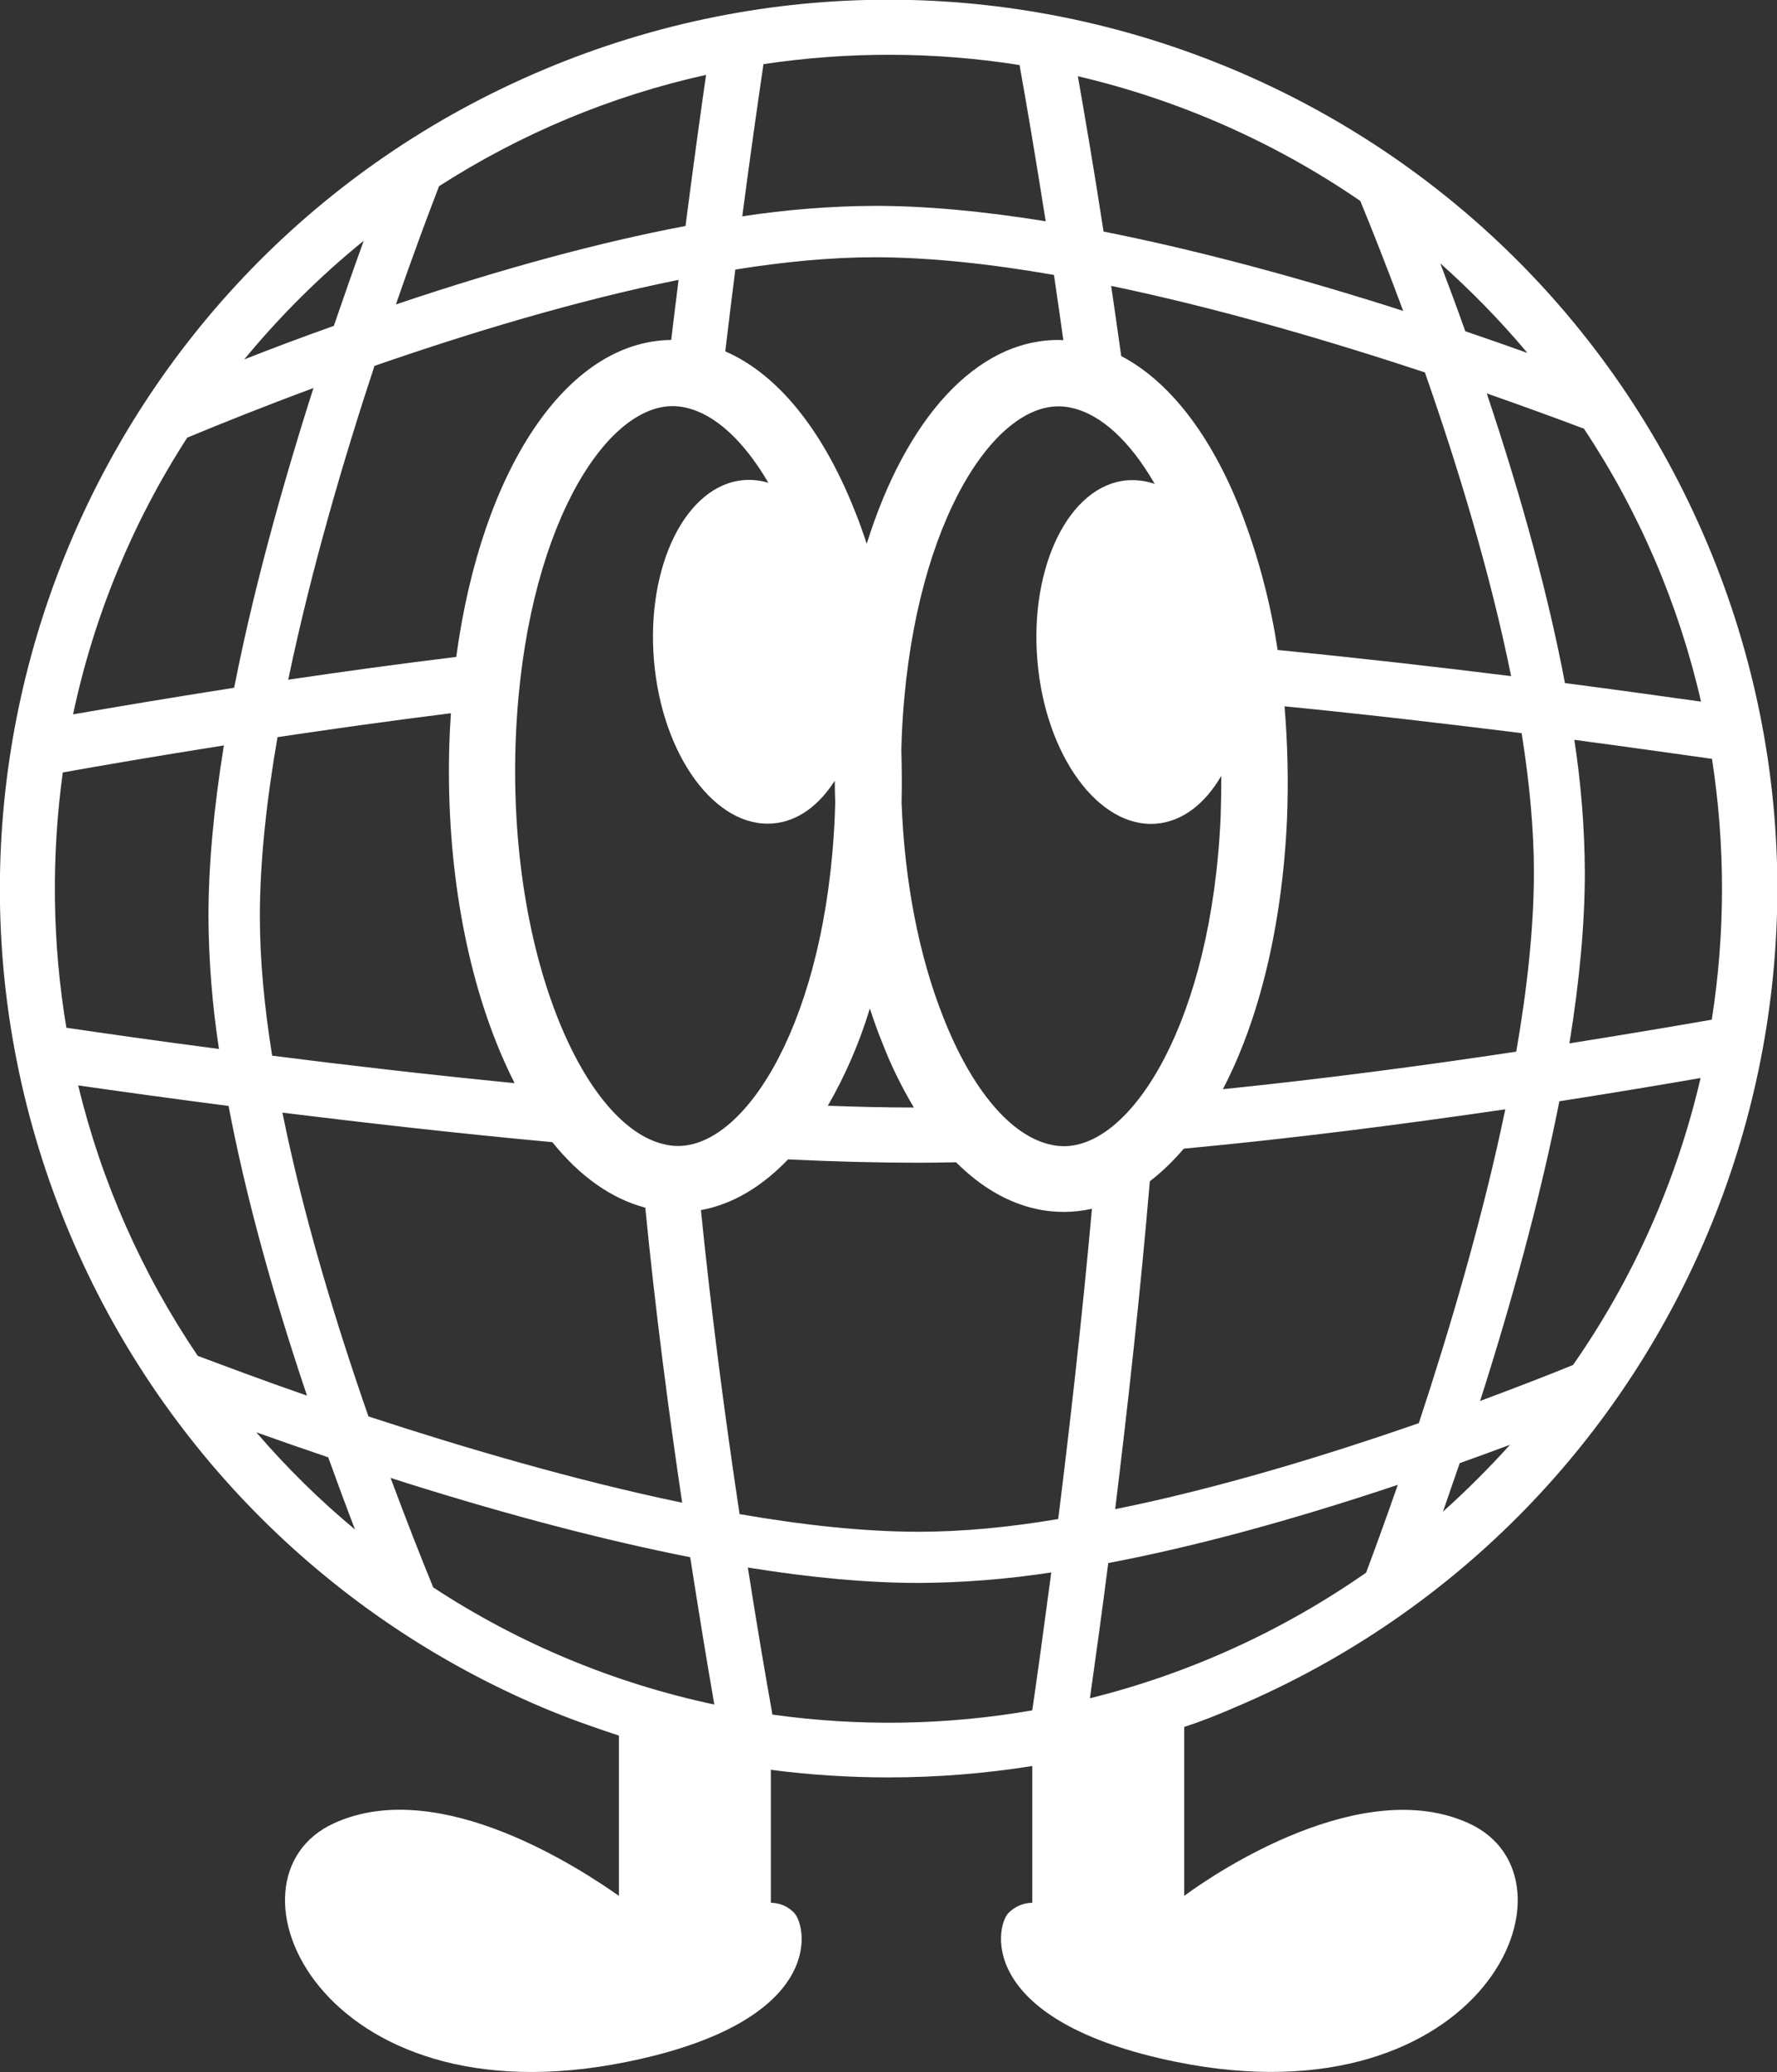 <?xml version="1.0" encoding="utf-8"?>
<!-- Generator: Adobe Illustrator 20.1.0, SVG Export Plug-In . SVG Version: 6.00 Build 0)  -->
<svg version="1.1" id="Layer_1" xmlns="http://www.w3.org/2000/svg" xmlns:xlink="http://www.w3.org/1999/xlink" x="0px" y="0px"
	 viewBox="0 0 795.3 927.1" style="enable-background:new 0 0 795.3 927.1;" xml:space="preserve">
<rect x="0" y="0" width="795.3" height="927.1" fill="#333333" stroke="none"/>
<style type="text/css">
	.st0{fill:#FFFFFF;}
</style>
<title>globie-logo</title>
<g id="Layer_2">
	<g id="Layer_1-2">
		<path class="st0" d="M552.4,764c202.3-85.4,297.1-318.7,211.6-521.1S445.3-54.1,243,31.3S-54.1,350,31.4,552.4
			C71.7,647.8,147.6,723.7,243,764c11.1,4.7,23,8.9,34,12.5v71.7c-16-11.2-80-54.2-127.5-32.5c-54.3,24.7-6.8,134.7,130.9,106.8
			c88.7-17.9,81-59.8,75.2-66.5c-2.7-3-6.6-4.7-10.6-4.7v-59.5c17.5,2.3,35.1,3.4,52.7,3.4c21.5,0,43-1.7,64.3-5.1v61.2
			c-4.1,0-8,1.8-10.8,4.7c-5.9,6.6-13.4,48.5,75.3,66.5c137.7,27.8,185.1-82.1,130.8-106.8c-47.5-21.6-112.3,21.4-127.3,32.5v-75.6
			C538.1,770,545,767.2,552.4,764z M303.5,512.7c-2,0-4-0.2-6-0.7c-17.8-3.9-35.3-24.6-48-56.8c-14-35.5-20.6-80.4-18.6-126.2
			c4-91,39.5-147.3,70.1-147.3c2,0,4,0.2,6,0.7c13,2.9,25.9,14.8,36.9,33.6c-3.6-1.1-7.4-1.5-11.1-1.2
			c-25.8,2.2-43.7,38.4-40.1,80.8s27.5,75,53.3,72.8c11-0.9,20.5-8,27.6-19.1c0,3.2,0.1,6.5,0.2,9.7c-0.1,2.1-0.1,4.3-0.2,6.4
			C369.6,456.4,334.1,512.7,303.5,512.7z M222,466.1c2.6,6.6,5.4,12.7,8.3,18.5c-38.4-3.8-75.7-8.1-108.5-12.3
			c-3.5-21.8-5.5-42.9-5.5-62.3c0-24.6,3-52,7.9-80.2c24.1-3.6,50.4-7.3,77.6-10.7c-0.2,2.8-0.3,5.7-0.5,8.6
			C199.1,377.6,206.4,426.8,222,466.1z M389.3,451.2c1.7,5.1,3.4,10.1,5.4,14.9c3.9,10.2,8.7,20,14.3,29.4
			c-12.3,0-25.2-0.3-38.5-0.8C378.4,481,384.7,466.4,389.3,451.2L389.3,451.2z M422.2,455.2c-11-27.7-17.4-61.1-18.7-96.2
			c0.2-7.9,0.1-15.7-0.1-23.5c0.1-2.1,0.1-4.3,0.2-6.4c4-91,39.5-147.3,70.1-147.3c2,0,4,0.2,6,0.7c13.1,2.9,26.1,14.9,37.1,34
			c-4-1.4-8.2-1.9-12.4-1.6c-25.8,2.2-43.7,38.4-40.1,80.8s27.5,75,53.3,72.8c11.7-1,21.8-9,29-21.4c0,6.1-0.1,12.2-0.3,18.4
			c-4,91-39.5,147.3-70.1,147.3c-2,0-4-0.2-6-0.7C452.4,508.2,434.9,487.5,422.2,455.2L422.2,455.2z M574.9,316
			c37.5,3.7,74,8,106.1,12c3.5,21.8,5.5,42.9,5.5,62.3c0,24.6-3,52-7.9,80.2c-39.6,6-85.3,12.1-131.3,16.8
			c16.1-30.8,26.5-72.6,28.7-120.6C576.7,349.8,576.3,332.9,574.9,316z M514.6,528.5c5.6-4.3,10.6-9.2,15.2-14.6
			c49.8-4.6,100.1-11.2,143.9-17.6c-10.2,49-25,98.9-38.7,140.4c-41.4,14.4-89.4,29.1-135.9,38.5C504.5,631,510.3,579.5,514.6,528.5
			L514.6,528.5z M645.8,676.3c2.4-6.9,4.9-14.1,7.5-21.7c7.8-2.8,15.3-5.5,22.5-8.2C666.3,656.9,656.3,666.9,645.8,676.3
			L645.8,676.3z M704,610.7c-12,4.9-26.1,10.3-41.6,16.1c0.8-2.5,1.6-5,2.4-7.5c14.6-46.5,25.6-88.7,33.1-126.6
			c24.4-3.8,45.9-7.4,63.2-10.4C750.4,528.3,731.1,571.9,704,610.7z M766.2,339.5c6,38.7,6,78-0.1,116.7
			c-16.6,2.9-38.5,6.6-63.7,10.6c4.6-28.4,6.9-54,6.9-76.5c-0.1-19.9-1.7-39.7-4.7-59.3C729.4,334.3,750.5,337.3,766.2,339.5
			L766.2,339.5z M761.3,313.9c-16.4-2.3-37.2-5.2-60.9-8.3c-7.3-38.5-19-81.8-35-129.6c17.1,6,31.9,11.4,43.5,15.8
			C733.6,229,751.3,270.3,761.3,313.9L761.3,313.9z M683.6,157.9c-8.6-3.1-17.9-6.3-27.8-9.7c-3.8-10.7-7.6-20.9-11.2-30.4
			C658.6,130.3,671.6,143.6,683.6,157.9z M676.3,302.5c-32-4-67.8-8.1-104.5-11.7c-3.2-21.4-8.8-42.4-16.6-62.5
			c-13.4-34-32-57.8-53.4-69c-1.5-10.8-3-21.2-4.5-31.4c49,10.2,98.9,25,140.4,38.7C652.2,208,666.9,256,676.3,302.5L676.3,302.5z
			 M608.8,89.9c5.6,13.6,12.2,30.3,19.2,49.2l-7.5-2.4c-46.5-14.6-88.7-25.6-126.6-33.1c-4.2-27.4-8.3-51.2-11.5-69.5
			C527.6,44.7,570.5,63.6,608.8,89.9z M341.7,28.7c38-5.7,76.7-5.6,114.6,0.4c3.1,17.2,7.2,41.4,11.7,69.9
			c-28.4-4.6-54-6.9-76.5-6.9c-19.9,0.1-39.7,1.7-59.3,4.7C335.9,68.6,339.3,45,341.7,28.7z M391.5,115.1c24.6,0,52,3,80.2,7.9
			c1.4,9.4,2.8,19.2,4.2,29.2c-0.8,0-1.5-0.1-2.2-0.1c-37,0-68.4,35.5-85.8,91.2c-1.7-5.1-3.4-10.1-5.4-14.9
			c-14.4-36.3-34.6-61.1-57.9-71.2c1.5-12.6,3-24.9,4.5-36.6C351,117.1,372,115.1,391.5,115.1z M196.5,83.3
			c36.6-23.5,77-40.4,119.5-49.8c-2.5,17.3-5.7,40.6-9.2,67.6c-38.5,7.3-81.8,19-129.6,35.1C184.8,114.1,191.7,95.8,196.5,83.3
			L196.5,83.3z M303.7,125.2c-1.1,8.7-2.2,17.7-3.3,26.9c-46.9,0.5-84.9,58.2-96.2,141.8c-26.2,3.2-51.6,6.7-75.2,10.2
			c10.2-49,24.9-98.9,38.6-140.4C209.1,149.3,257.2,134.6,303.7,125.2L303.7,125.2z M162.8,107.7c-4.1,11.3-8.6,24.1-13.4,38.1
			c-14.4,5.1-27.9,10.2-40.1,15C125.4,141.3,143.3,123.5,162.8,107.7z M83.8,195.8c14.7-6.1,34.1-13.9,56.5-22.2
			c-0.8,2.5-1.6,5-2.4,7.5c-14.6,46.6-25.7,88.8-33.1,126.6c-28.7,4.5-53.6,8.7-72.1,11.9C42,275.7,59.3,233.7,83.8,195.8
			L83.8,195.8z M29.7,459.8c-6.3-37.8-6.8-76.3-1.6-114.2c17.3-3.1,42.4-7.4,72.1-12.1c-4.6,28.4-6.9,54-6.9,76.5
			c0.1,19.9,1.7,39.7,4.7,59.3C69.6,465.6,46,462.2,29.7,459.8L29.7,459.8z M35,485.6c17.3,2.5,40.4,5.7,67.3,9.2
			c7.3,38.5,19,81.8,35.1,129.6c-19.9-6.9-36.6-13.2-48.9-17.8C63.6,569.8,45.4,528.8,35,485.6L35,485.6z M114.7,640.8
			c9.8,3.5,20.7,7.3,32.2,11.2c4.1,11.4,8.1,22.2,12,32.3C143,671.1,128.2,656.5,114.7,640.8L114.7,640.8z M126.4,497.8
			c36.7,4.5,78.4,9.3,120.8,13.2c12.3,15.3,26.4,25.3,41.6,29.3c4.5,45.9,10.5,91.7,16.5,132c-49-10.2-98.9-25-140.4-38.6
			C150.5,592.4,135.8,544.3,126.4,497.8L126.4,497.8z M193.9,710.2c-5.6-13.6-12.1-30.2-19.1-49l7.5,2.4
			c46.5,14.6,88.7,25.6,126.6,33.1c4,25.6,7.7,48.2,10.8,65.9C275,753.1,232.3,735.4,193.9,710.2L193.9,710.2z M462,765.2
			c-38.4,6.7-77.7,7.3-116.3,1.9c-3-16.9-6.9-39.5-11-65.8c28.4,4.6,54,6.9,76.5,6.9c19.9-0.1,39.7-1.7,59.3-4.7
			C467.2,728.3,464.3,749.4,462,765.2L462,765.2z M411.2,685.3c-24.6,0-52-3-80.2-7.9c-6.2-41-12.5-88.4-17.3-136
			c14.2-2.6,27.3-10.5,39-22.7c20.4,1,40.1,1.5,58.5,1.5c5.5,0,11-0.1,16.7-0.2c11,11,23.1,18.1,36,20.9c4,0.9,8.2,1.3,12.3,1.3
			c4.2,0,8.4-0.5,12.5-1.4c-4.4,48.8-9.9,97.4-15.1,138.8C451.8,683.3,430.7,685.3,411.2,685.3L411.2,685.3z M487.8,759.8
			c2.3-16.4,5.2-37,8.2-60.5c38.5-7.3,81.8-19,129.6-35c-5.3,15.1-10.1,28.4-14.2,39.3C574,729.7,532.1,748.8,487.8,759.8
			L487.8,759.8z"/>
	</g>
</g>
</svg>
